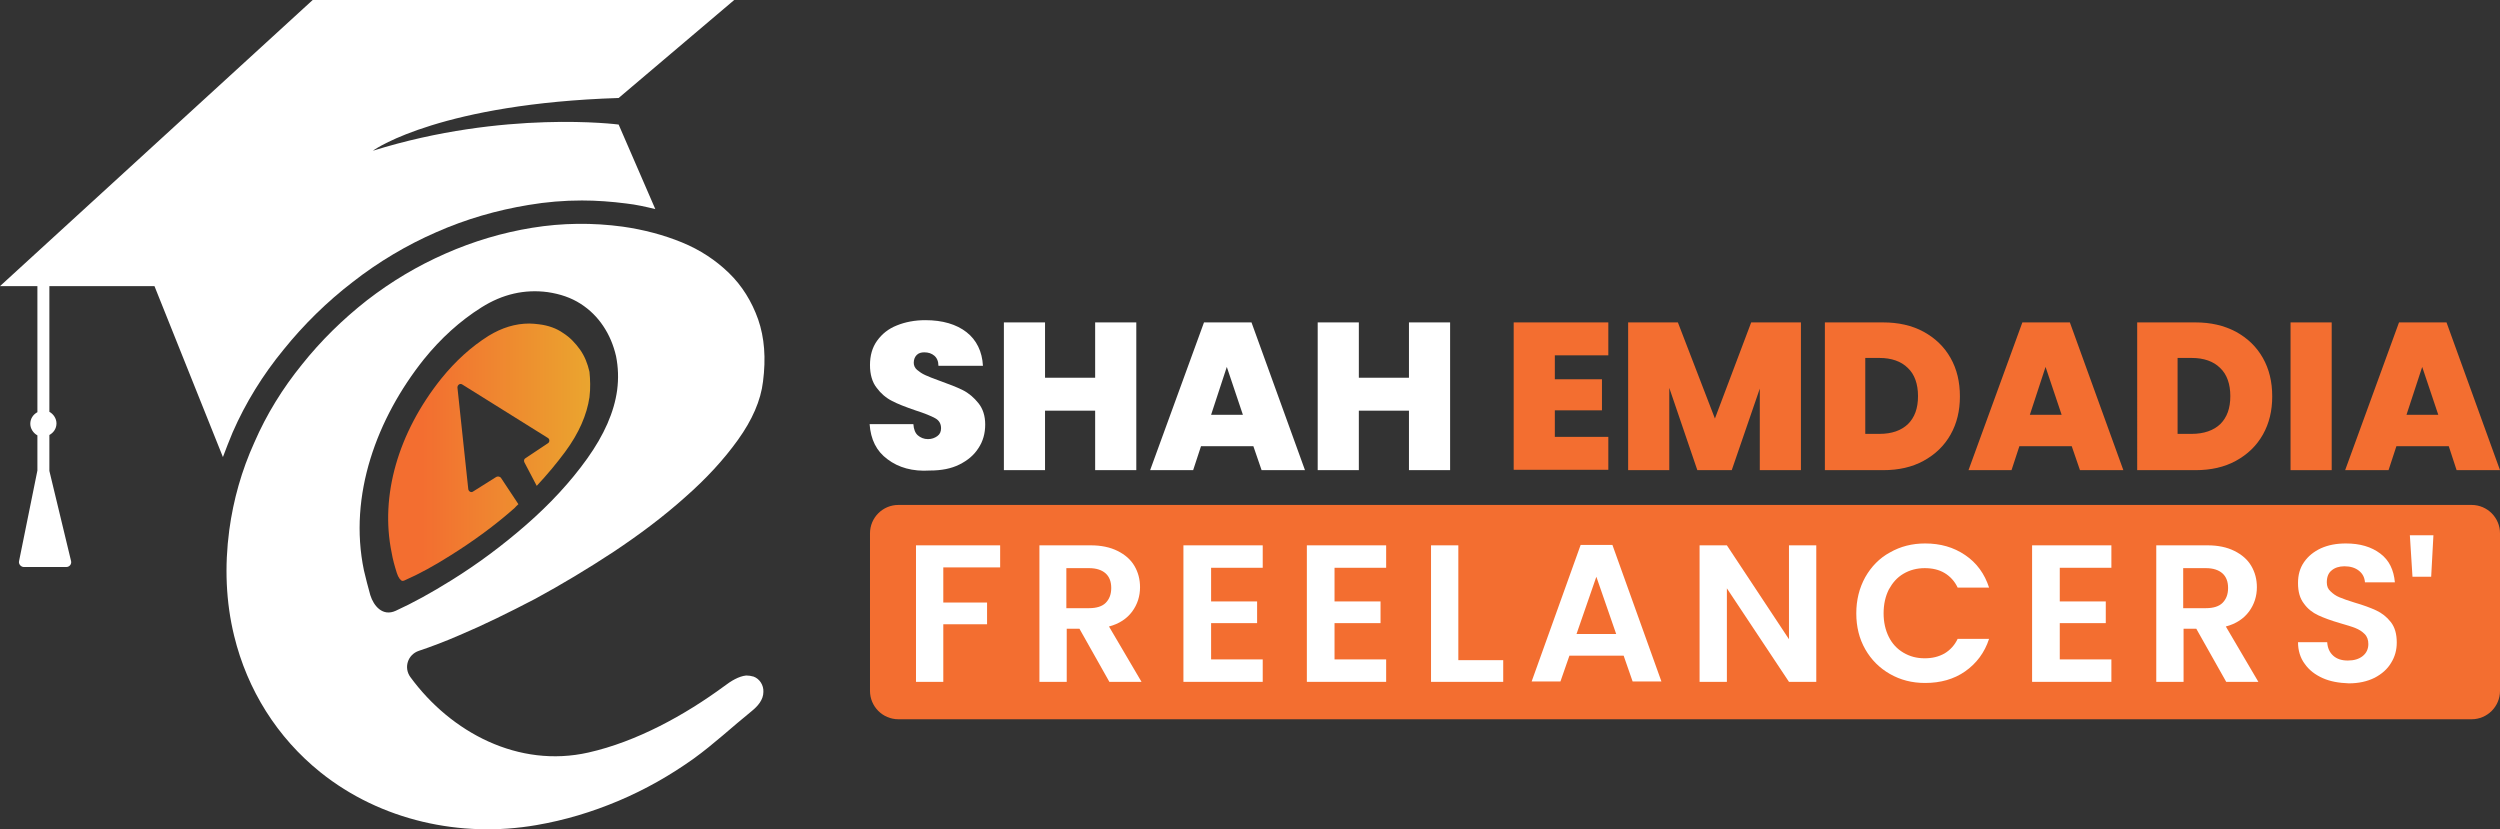 <?xml version="1.0" encoding="utf-8"?>
<!-- Generator: Adobe Illustrator 24.0.1, SVG Export Plug-In . SVG Version: 6.00 Build 0)  -->
<svg version="1.1" id="Layer_1" xmlns="http://www.w3.org/2000/svg" xmlns:xlink="http://www.w3.org/1999/xlink" x="0px" y="0px"
	 viewBox="0 0 66.84 22.17" style="enable-background:new 0 0 66.84 22.17;" xml:space="preserve">
<rect x="0" y="0" width="66.84" height="22.17" fill="#333333" stroke="none"/>
<style type="text/css">
	.st0{fill:#F36E30;}
	.st1{fill:#FFFFFF;}
	.st2{fill:url(#SVGID_1_);}
</style>
<g>
	<g>
		<g>
			<path class="st0" d="M66.08,19.23H24.02c-0.42,0-0.76-0.34-0.76-0.76v-4.21c0-0.42,0.34-0.76,0.76-0.76h42.06
				c0.42,0,0.76,0.34,0.76,0.76v4.21C66.84,18.89,66.5,19.23,66.08,19.23z"/>
			<g>
				<path class="st1" d="M26.74,14.58v0.59h-1.52v0.94h1.17v0.58h-1.17v1.54h-0.73v-3.65H26.74z"/>
				<path class="st1" d="M29.66,18.23l-0.8-1.42h-0.34v1.42h-0.73v-3.65h1.37c0.28,0,0.52,0.05,0.72,0.15s0.35,0.23,0.45,0.4
					s0.15,0.36,0.15,0.57c0,0.24-0.07,0.46-0.21,0.65s-0.35,0.33-0.62,0.4l0.87,1.48C30.52,18.23,29.66,18.23,29.66,18.23z
					 M28.51,16.26h0.61c0.2,0,0.35-0.05,0.44-0.14c0.1-0.1,0.15-0.23,0.15-0.4s-0.05-0.3-0.15-0.39s-0.25-0.14-0.44-0.14h-0.61
					V16.26z"/>
				<path class="st1" d="M32.38,15.17v0.91h1.23v0.58h-1.23v0.97h1.38v0.6h-2.12v-3.65h2.12v0.6h-1.38V15.17z"/>
				<path class="st1" d="M35.68,15.17v0.91h1.23v0.58h-1.23v0.97h1.38v0.6h-2.12v-3.65h2.12v0.6h-1.38V15.17z"/>
				<path class="st1" d="M38.99,17.65h1.2v0.58h-1.93v-3.65h0.73V17.65z"/>
				<path class="st1" d="M43.41,17.53h-1.45l-0.24,0.69h-0.77l1.31-3.65h0.85l1.31,3.65h-0.77L43.41,17.53z M43.21,16.95l-0.53-1.53
					l-0.53,1.53H43.21z"/>
				<path class="st1" d="M48.56,18.23h-0.73l-1.66-2.5v2.5h-0.73v-3.65h0.73l1.66,2.51v-2.51h0.73V18.23z"/>
				<path class="st1" d="M49.87,15.43c0.16-0.28,0.38-0.51,0.66-0.66c0.28-0.16,0.59-0.24,0.94-0.24c0.41,0,0.76,0.1,1.07,0.31
					s0.52,0.5,0.64,0.87h-0.84c-0.08-0.17-0.2-0.3-0.35-0.39c-0.15-0.09-0.33-0.13-0.53-0.13c-0.21,0-0.4,0.05-0.57,0.15
					c-0.17,0.1-0.29,0.24-0.39,0.42c-0.09,0.18-0.14,0.39-0.14,0.64c0,0.24,0.05,0.45,0.14,0.63c0.09,0.18,0.22,0.32,0.39,0.42
					s0.35,0.15,0.57,0.15c0.2,0,0.37-0.04,0.53-0.13c0.15-0.09,0.27-0.22,0.35-0.39h0.84c-0.12,0.37-0.34,0.66-0.64,0.87
					c-0.3,0.21-0.66,0.31-1.07,0.31c-0.35,0-0.66-0.08-0.94-0.24s-0.5-0.38-0.66-0.66s-0.24-0.6-0.24-0.96
					C49.63,16.04,49.71,15.72,49.87,15.43z"/>
				<path class="st1" d="M55.07,15.17v0.91h1.23v0.58h-1.23v0.97h1.38v0.6h-2.12v-3.65h2.12v0.6h-1.38V15.17z"/>
				<path class="st1" d="M59.52,18.23l-0.8-1.42h-0.34v1.42h-0.73v-3.65h1.37c0.28,0,0.52,0.05,0.72,0.15s0.35,0.23,0.45,0.4
					c0.1,0.17,0.15,0.36,0.15,0.57c0,0.24-0.07,0.46-0.21,0.65s-0.35,0.33-0.62,0.4l0.87,1.48C60.38,18.23,59.52,18.23,59.52,18.23z
					 M58.37,16.26h0.61c0.2,0,0.35-0.05,0.44-0.14c0.1-0.1,0.15-0.23,0.15-0.4s-0.05-0.3-0.15-0.39c-0.1-0.09-0.25-0.14-0.44-0.14
					h-0.61V16.26z"/>
				<path class="st1" d="M65.06,14.31L65,15.42h-0.5l-0.07-1.11H65.06z"/>
				<path class="st1" d="M62.1,18.13c-0.2-0.09-0.36-0.21-0.48-0.38c-0.12-0.16-0.18-0.36-0.18-0.58h0.78
					c0.01,0.15,0.06,0.27,0.16,0.36s0.23,0.13,0.39,0.13c0.17,0,0.3-0.04,0.4-0.12c0.1-0.08,0.15-0.19,0.15-0.32
					c0-0.11-0.03-0.2-0.1-0.27s-0.15-0.12-0.25-0.16c-0.1-0.04-0.24-0.08-0.41-0.13c-0.24-0.07-0.43-0.14-0.58-0.21
					s-0.28-0.17-0.38-0.31c-0.11-0.14-0.16-0.32-0.16-0.55c0-0.22,0.05-0.4,0.16-0.56c0.11-0.16,0.26-0.28,0.45-0.37
					c0.2-0.09,0.42-0.13,0.67-0.13c0.38,0,0.68,0.09,0.92,0.27c0.24,0.18,0.36,0.44,0.39,0.77h-0.8c-0.01-0.13-0.06-0.23-0.16-0.31
					c-0.1-0.08-0.23-0.12-0.39-0.12c-0.14,0-0.26,0.04-0.34,0.11c-0.09,0.07-0.13,0.18-0.13,0.32c0,0.1,0.03,0.18,0.1,0.24
					c0.06,0.06,0.14,0.12,0.24,0.16c0.1,0.04,0.23,0.09,0.4,0.14c0.24,0.07,0.43,0.14,0.58,0.21s0.28,0.17,0.39,0.31
					c0.11,0.14,0.16,0.32,0.16,0.55c0,0.2-0.05,0.38-0.15,0.54c-0.1,0.17-0.25,0.3-0.44,0.4c-0.2,0.1-0.43,0.15-0.69,0.15
					C62.53,18.26,62.3,18.22,62.1,18.13z"/>
			</g>
		</g>
		<g>
			<g>
				<g>
					<path class="st1" d="M23.73,12.28c-0.3-0.22-0.45-0.53-0.48-0.94h1.17c0.01,0.14,0.05,0.24,0.12,0.3
						c0.07,0.06,0.16,0.1,0.27,0.1c0.1,0,0.18-0.03,0.25-0.08s0.1-0.12,0.1-0.21c0-0.12-0.05-0.21-0.16-0.27s-0.28-0.13-0.53-0.21
						c-0.26-0.09-0.47-0.17-0.62-0.25c-0.16-0.08-0.3-0.2-0.41-0.35c-0.12-0.15-0.18-0.36-0.18-0.61s0.06-0.47,0.19-0.65
						c0.13-0.18,0.3-0.32,0.53-0.41c0.22-0.09,0.48-0.14,0.76-0.14c0.46,0,0.83,0.11,1.1,0.32s0.42,0.52,0.44,0.9h-1.19
						c0-0.12-0.04-0.21-0.11-0.27s-0.16-0.09-0.27-0.09c-0.08,0-0.15,0.02-0.2,0.07c-0.05,0.05-0.08,0.12-0.08,0.21
						c0,0.07,0.03,0.14,0.09,0.19c0.06,0.05,0.13,0.1,0.22,0.14s0.21,0.09,0.38,0.15c0.25,0.09,0.46,0.17,0.62,0.25
						c0.16,0.08,0.3,0.2,0.42,0.35c0.12,0.15,0.18,0.34,0.18,0.57c0,0.24-0.06,0.45-0.18,0.63c-0.12,0.19-0.29,0.33-0.51,0.44
						s-0.48,0.16-0.79,0.16C24.4,12.61,24.02,12.5,23.73,12.28z"/>
				</g>
			</g>
			<g>
				<g>
					<path class="st1" d="M30.38,8.62v3.95h-1.1v-1.59h-1.34v1.59h-1.1V8.62h1.1v1.48h1.34V8.62H30.38z"/>
				</g>
			</g>
			<g>
				<g>
					<path class="st1" d="M33.51,11.93h-1.4l-0.21,0.64h-1.15l1.44-3.95h1.27l1.43,3.95h-1.16L33.51,11.93z M33.23,11.09L32.8,9.81
						l-0.42,1.28H33.23z"/>
				</g>
			</g>
			<g>
				<g>
					<path class="st1" d="M38.77,8.62v3.95h-1.1v-1.59h-1.34v1.59h-1.1V8.62h1.1v1.48h1.34V8.62H38.77z"/>
				</g>
			</g>
			<path class="st0" d="M41.57,9.5v0.64h1.26v0.83h-1.26v0.71H43v0.88h-2.53V8.62H43V9.5H41.57z"/>
			<path class="st0" d="M48.15,8.62v3.95h-1.1v-2.18l-0.75,2.18h-0.92l-0.75-2.2v2.2h-1.1V8.62h1.33l0.99,2.57l0.97-2.57H48.15z"/>
			<path class="st0" d="M51.43,8.87c0.31,0.17,0.55,0.4,0.72,0.7c0.17,0.3,0.25,0.64,0.25,1.03c0,0.38-0.08,0.72-0.25,1.02
				c-0.17,0.3-0.41,0.53-0.72,0.7s-0.67,0.25-1.08,0.25h-1.56V8.62h1.56C50.75,8.62,51.12,8.7,51.43,8.87z M51.01,11.34
				c0.18-0.18,0.27-0.42,0.27-0.75c0-0.32-0.09-0.58-0.27-0.75c-0.18-0.18-0.44-0.27-0.76-0.27h-0.38v2.03h0.38
				C50.58,11.6,50.83,11.51,51.01,11.34z"/>
			<path class="st0" d="M55.39,11.93h-1.4l-0.21,0.64h-1.15l1.44-3.95h1.27l1.43,3.95h-1.16L55.39,11.93z M55.12,11.09l-0.43-1.28
				l-0.42,1.28H55.12z"/>
			<path class="st0" d="M59.78,8.87c0.31,0.17,0.55,0.4,0.72,0.7c0.17,0.3,0.25,0.64,0.25,1.03c0,0.38-0.08,0.72-0.25,1.02
				c-0.17,0.3-0.41,0.53-0.72,0.7s-0.67,0.25-1.08,0.25h-1.56V8.62h1.56C59.1,8.62,59.46,8.7,59.78,8.87z M59.36,11.34
				c0.18-0.18,0.27-0.42,0.27-0.75c0-0.32-0.09-0.58-0.27-0.75c-0.18-0.18-0.44-0.27-0.76-0.27h-0.38v2.03h0.38
				C58.92,11.6,59.18,11.51,59.36,11.34z"/>
			<path class="st0" d="M62.34,8.62v3.95h-1.1V8.62H62.34z"/>
			<path class="st0" d="M65.47,11.93h-1.4l-0.21,0.64H62.7l1.44-3.95h1.27l1.43,3.95h-1.16L65.47,11.93z M65.19,11.09l-0.43-1.28
				l-0.42,1.28H65.19z"/>
		</g>
	</g>
	<g>
		
			<linearGradient id="SVGID_1_" gradientUnits="userSpaceOnUse" x1="210.06" y1="-249.165" x2="215.478" y2="-249.165" gradientTransform="matrix(1 0 0 -1 -199.701 -237.075)">
			<stop  offset="0.175" style="stop-color:#F36E30"/>
			<stop  offset="1" style="stop-color:#EAA52F"/>
		</linearGradient>
		<path class="st2" d="M15.76,10.62c-0.07,0.47-0.28,0.96-0.65,1.46c-0.23,0.31-0.48,0.61-0.76,0.91l-0.33-0.63
			c-0.02-0.04-0.01-0.09,0.03-0.11l0.6-0.4c0.05-0.03,0.05-0.11,0-0.14l-2.29-1.43c-0.06-0.04-0.13,0.01-0.13,0.08l0.29,2.72
			c0.01,0.06,0.08,0.1,0.13,0.06l0.62-0.39c0.04-0.02,0.09-0.01,0.12,0.02l0.47,0.71c-0.04,0.03-0.07,0.07-0.1,0.1
			c-0.53,0.47-1.11,0.89-1.7,1.26c-0.44,0.28-0.86,0.51-1.25,0.68c-0.02,0.01-0.04,0.01-0.05,0.01c-0.04,0-0.11-0.08-0.15-0.21
			c-0.06-0.19-0.11-0.37-0.14-0.55c-0.31-1.51,0.17-3.2,1.33-4.65c0.38-0.47,0.8-0.85,1.26-1.14c0.36-0.22,0.72-0.33,1.09-0.33
			c0.09,0,0.17,0.01,0.26,0.02c0.25,0.03,0.47,0.11,0.64,0.23c0.19,0.12,0.33,0.27,0.46,0.45c0.12,0.17,0.2,0.37,0.25,0.59
			C15.78,10.14,15.79,10.38,15.76,10.62z"/>
		<g>
			<g>
				<path class="st1" d="M7.58,9.35c0.54-0.67,1.16-1.28,1.85-1.81c0.69-0.54,1.45-0.99,2.23-1.33c0.79-0.35,1.62-0.59,2.47-0.73
					c0.47-0.08,0.95-0.12,1.43-0.12c0.39,0,0.79,0.03,1.18,0.08c0.27,0.03,0.53,0.09,0.78,0.15l-0.98-2.26c0,0-3.05-0.4-6.57,0.7
					c0.1-0.08,1.89-1.26,6.57-1.41L19.63,0H8.36L0,7.65h1v3.37c-0.11,0.06-0.19,0.17-0.19,0.31c0,0.13,0.08,0.25,0.19,0.31v0.94l0,0
					L0.51,15c-0.02,0.08,0.05,0.16,0.13,0.16h1.13c0.09,0,0.15-0.08,0.13-0.16l-0.58-2.41v-0.96c0.11-0.06,0.19-0.17,0.19-0.31
					c0-0.13-0.08-0.25-0.19-0.31V7.65h2.81l1.83,4.57c0.08-0.22,0.17-0.44,0.26-0.66C6.57,10.76,7.03,10.02,7.58,9.35z"/>
			</g>
			<g>
				<path class="st1" d="M20.15,18.09c-0.07-0.02-0.13-0.03-0.2-0.03c-0.2,0.02-0.41,0.15-0.58,0.28c-1.06,0.78-2.35,1.49-3.64,1.78
					c-1.86,0.42-3.67-0.53-4.76-2.02c-0.18-0.25-0.07-0.6,0.23-0.7c0.33-0.11,0.7-0.25,1.09-0.42c0.64-0.27,1.31-0.6,2.02-0.97
					c0.7-0.38,1.4-0.8,2.1-1.26c0.69-0.46,1.33-0.94,1.9-1.45c0.57-0.5,1.04-1.01,1.42-1.54s0.61-1.05,0.67-1.56
					c0.08-0.62,0.04-1.17-0.13-1.66c-0.17-0.48-0.43-0.9-0.78-1.24c-0.35-0.34-0.77-0.62-1.26-0.82c-0.49-0.2-1.02-0.34-1.58-0.42
					c-0.81-0.11-1.62-0.1-2.42,0.03s-1.57,0.36-2.32,0.69s-1.44,0.74-2.1,1.25C9.16,8.54,8.58,9.11,8.07,9.75
					c-0.51,0.63-0.94,1.32-1.27,2.08c-0.34,0.75-0.56,1.53-0.67,2.34C6,15.15,6.04,16.1,6.26,17c0.35,1.44,1.15,2.72,2.31,3.65
					c1.61,1.29,3.75,1.76,5.77,1.41c0.76-0.13,1.49-0.35,2.2-0.65c0.71-0.3,1.38-0.68,2.01-1.13c0.54-0.39,1.03-0.85,1.55-1.27
					c0.16-0.13,0.31-0.3,0.31-0.51C20.42,18.32,20.31,18.15,20.15,18.09z M9.9,15.91c-0.06-0.22-0.12-0.44-0.17-0.66
					c-0.42-2.01,0.35-4.07,1.6-5.64c0.46-0.57,0.97-1.03,1.54-1.39c0.57-0.36,1.16-0.49,1.77-0.41c0.34,0.05,0.63,0.15,0.88,0.31
					c0.25,0.16,0.45,0.36,0.61,0.6c0.16,0.24,0.27,0.5,0.34,0.8c0.06,0.3,0.07,0.6,0.03,0.91c-0.08,0.59-0.35,1.2-0.8,1.83
					s-1,1.22-1.63,1.77c-0.63,0.55-1.3,1.05-2.01,1.49c-0.53,0.33-1.02,0.6-1.48,0.81C10.23,16.49,9.99,16.2,9.9,15.91z"/>
			</g>
		</g>
	</g>
</g>
</svg>
